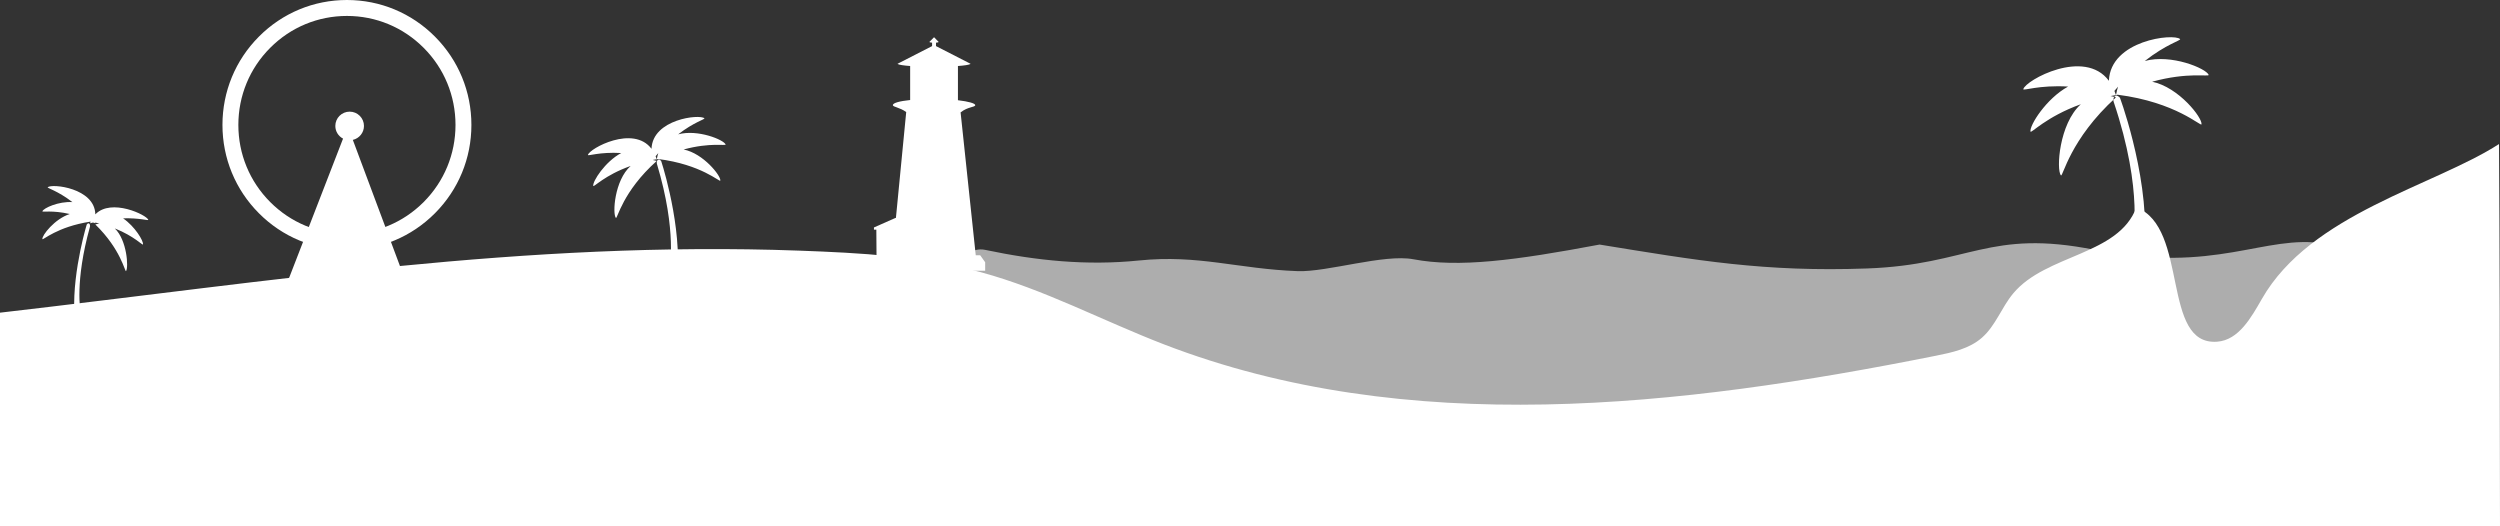 <?xml version="1.0" encoding="UTF-8"?>
<svg width="114px" height="24px" viewBox="0 0 114 24" version="1.1" xmlns="http://www.w3.org/2000/svg" xmlns:xlink="http://www.w3.org/1999/xlink">
    <rect x="0" y="0" width="114" height="24" fill="#333333" stroke="none"/>
    <!-- Generator: Sketch 55.1 (78136) - https://sketchapp.com -->
    <title>ic_planet_white</title>
    <desc>Created with Sketch.</desc>
    <g id="ic_planet_white" stroke="none" stroke-width="1" fill="none" fill-rule="evenodd">
        <g id="Group-54" fill="#FFFFFF">
            <path d="M44.696,11.639 L44.494,11.639 L43.803,5.125 C44.127,4.865 44.459,4.893 44.47,4.798 C44.48,4.715 44.165,4.627 43.682,4.57 L43.682,4.528 L43.682,3.01 C43.979,2.988 44.184,2.957 44.242,2.922 C44.249,2.918 44.254,2.913 44.257,2.909 L44.139,2.848 L42.682,2.102 L42.682,1.946 C42.745,1.94 42.792,1.929 42.806,1.916 L42.593,1.697 L42.376,1.916 C42.39,1.93 42.439,1.941 42.503,1.946 L42.503,2.102 L41.046,2.848 L40.928,2.909 C40.931,2.913 40.936,2.918 40.943,2.922 C41.001,2.957 41.206,2.988 41.503,3.01 L41.503,4.528 L41.503,4.561 C41.02,4.611 40.705,4.695 40.715,4.798 C40.723,4.88 41.038,4.899 41.323,5.11 L40.854,9.938 L40.833,9.937 L39.852,10.372 L39.852,10.473 L39.961,10.473 L39.974,12.296 L39.974,12.33 L40.226,12.33 L40.226,12.347 L40.392,12.347 L40.372,12.364 L40.864,12.347 L44.924,12.347 L44.924,11.959 L44.696,11.639 Z" id="Fill-1"></path>
            <path d="M112.671,10.592 C112.174,10.592 108.741,11.55 105.997,11.108 C103.252,10.667 101.063,12.506 95.523,11.394 C90.693,10.424 89.801,12.075 85.138,12.242 C80.447,12.411 77.409,11.879 72.941,11.152 C69.076,11.879 66.515,12.212 64.449,11.822 C63.119,11.571 60.515,12.413 59.174,12.364 C56.432,12.263 54.664,11.599 51.928,11.879 C49.563,12.12 47.269,11.888 44.924,11.394 C42.578,10.9 40.923,19.359 38.886,21.091 C50.72,21.091 96.489,21.576 108.686,21.091 C112.624,20.934 113.168,10.592 112.671,10.592 Z" id="Fill-52" opacity="0.596"></path>
            <path d="M19.321,9.211 C18.386,10.15 17.142,10.667 15.82,10.667 C14.497,10.667 13.254,10.15 12.319,9.211 C11.384,8.272 10.869,7.024 10.869,5.697 C10.869,4.37 11.384,3.121 12.319,2.183 C13.254,1.244 14.497,0.727 15.82,0.727 C17.142,0.727 18.386,1.244 19.321,2.183 C20.256,3.121 20.771,4.37 20.771,5.697 C20.771,7.024 20.256,8.272 19.321,9.211 M19.833,1.669 C18.761,0.593 17.336,0 15.82,0 C14.304,0 12.878,0.593 11.807,1.669 C10.734,2.745 10.144,4.175 10.144,5.697 C10.144,7.219 10.734,8.649 11.807,9.725 C12.878,10.801 14.304,11.394 15.82,11.394 C17.336,11.394 18.761,10.801 19.833,9.725 C20.905,8.649 21.496,7.219 21.496,5.697 C21.496,4.175 20.905,2.745 19.833,1.669" id="Fill-6"></path>
            <path d="M18.597,13.091 L16.089,6.379 C16.379,6.313 16.597,6.053 16.597,5.743 C16.597,5.383 16.304,5.091 15.944,5.091 C15.583,5.091 15.291,5.383 15.291,5.743 C15.291,5.995 15.434,6.213 15.643,6.321 L13.042,13.036 L18.597,13.091 Z" id="Fill-8"></path>
            <path d="M28.758,7.567 C27.574,7.986 27.067,8.555 27.053,8.478 C27.014,8.275 27.587,7.375 28.327,6.978 C27.336,6.92 26.793,7.13 26.81,7.064 C26.883,6.768 28.879,5.687 29.709,6.785 C29.759,5.43 31.908,5.197 32.12,5.394 C32.166,5.437 31.651,5.563 30.924,6.126 C31.82,5.884 33.003,6.374 33.088,6.588 C33.117,6.661 32.391,6.485 31.174,6.816 C32.077,7 32.883,8.024 32.846,8.236 C32.831,8.324 31.991,7.499 30,7.249 C29.983,7.257 29.966,7.265 29.949,7.273 C29.951,7.263 29.952,7.253 29.954,7.243 L29.949,7.243 C29.951,7.24 29.953,7.238 29.955,7.236 C29.971,7.145 29.992,7.06 30.018,6.981 C29.978,7.027 29.937,7.074 29.896,7.123 C29.913,7.165 29.929,7.208 29.943,7.254 C29.945,7.256 29.947,7.258 29.949,7.261 L29.946,7.261 C29.947,7.265 29.948,7.269 29.949,7.273 C29.941,7.27 29.932,7.268 29.923,7.265 C29.869,7.274 29.816,7.284 29.764,7.294 C29.824,7.305 29.885,7.319 29.949,7.338 C28.379,8.738 28.149,10.01 28.084,9.936 C27.922,9.754 28.019,8.221 28.758,7.567 L28.758,7.567 Z M30.147,7.34 C30.084,7.133 31.012,9.865 30.907,12.237 C30.894,12.521 30.527,12.237 30.527,12.237 C30.527,12.237 30.889,10.582 29.957,7.478 C29.921,7.358 30.009,7.171 30.147,7.34 Z" id="Shape"></path>
            <path d="M94.886,4.753 C93.292,5.327 92.61,6.105 92.59,6 C92.538,5.722 93.309,4.491 94.306,3.947 C92.972,3.869 92.241,4.155 92.263,4.065 C92.362,3.66 95.049,2.18 96.166,3.684 C96.234,1.83 99.127,1.511 99.412,1.781 C99.474,1.839 98.78,2.011 97.801,2.782 C99.007,2.451 100.6,3.121 100.715,3.414 C100.754,3.513 99.776,3.274 98.138,3.726 C99.354,3.978 100.438,5.379 100.389,5.669 C100.369,5.79 99.237,4.66 96.558,4.318 C96.535,4.329 96.512,4.34 96.489,4.351 C96.491,4.337 96.494,4.324 96.496,4.311 L96.489,4.31 C96.492,4.307 96.495,4.304 96.498,4.301 C96.519,4.176 96.548,4.06 96.583,3.952 C96.528,4.014 96.473,4.079 96.418,4.145 C96.441,4.203 96.462,4.263 96.482,4.325 C96.484,4.328 96.487,4.331 96.489,4.334 L96.485,4.335 C96.486,4.34 96.488,4.346 96.489,4.351 C96.478,4.347 96.466,4.344 96.455,4.34 C96.382,4.353 96.31,4.367 96.24,4.381 C96.32,4.395 96.404,4.415 96.489,4.44 C94.376,6.356 94.066,8.097 93.978,7.996 C93.761,7.746 93.892,5.648 94.886,4.753 L94.886,4.753 Z M96.666,4.454 C96.571,4.178 97.963,7.82 97.805,10.983 C97.786,11.362 97.236,10.983 97.236,10.983 C97.236,10.983 97.778,8.776 96.381,4.638 C96.327,4.477 96.459,4.228 96.666,4.454 Z" id="Shape-Copy"></path>
            <path d="M4.532,10.192 C4.47,10.177 4.407,10.162 4.342,10.148 C4.344,10.159 4.346,10.17 4.347,10.182 C4.33,10.173 4.313,10.165 4.296,10.157 C4.293,10.165 4.291,10.173 4.289,10.182 C4.278,10.169 4.267,10.156 4.257,10.143 C4.207,10.155 4.157,10.168 4.106,10.182 C4.115,10.156 4.124,10.131 4.134,10.107 C4.132,10.107 4.129,10.106 4.127,10.106 C2.596,10.339 1.945,10.975 1.933,10.904 C1.905,10.738 2.49,9.982 3.181,9.759 C2.381,9.574 1.912,9.687 1.933,9.634 C1.989,9.487 2.673,9.175 3.302,9.216 C2.622,8.691 2.134,8.577 2.176,8.538 C2.368,8.365 4.322,8.572 4.347,9.775 C5.07,9.02 6.701,9.807 6.762,10.025 C6.776,10.072 6.366,9.934 5.612,9.955 C6.152,10.327 6.549,10.986 6.52,11.145 C6.508,11.208 6.124,10.769 5.234,10.416 C5.794,10.948 5.868,12.211 5.747,12.361 C5.698,12.421 5.525,11.381 4.347,10.235 C4.412,10.215 4.473,10.2 4.532,10.192 L4.532,10.192 Z M3.957,10.237 C4.061,10.1 4.127,10.251 4.1,10.348 C3.401,12.861 3.672,14.201 3.672,14.201 C3.672,14.201 3.397,14.431 3.388,14.201 C3.309,12.281 4.005,10.069 3.957,10.237 Z" id="Shape"></path>
            <path d="M-3.70693759e-06,14.258 C12.46,12.822 23.917,10.973 36.45,11.429 C39.233,11.531 42.039,11.682 44.727,12.413 C47.61,13.196 50.275,14.621 53.063,15.698 C64.172,19.987 76.599,18.556 88.27,16.223 C89.017,16.074 89.799,15.904 90.374,15.401 C90.998,14.857 91.273,14.013 91.804,13.378 C93.305,11.581 96.6,11.654 97.419,9.457 C99.832,10.384 98.535,15.78 101.109,15.581 C102.085,15.506 102.655,14.481 103.143,13.628 C105.369,9.739 110.981,8.485 113.954,6.569 C113.985,10.917 114,16.727 114,24 L-3.70693759e-06,24 L-3.70693759e-06,14.258 Z" id="Fill-3"></path>
        </g>
    </g>
</svg>